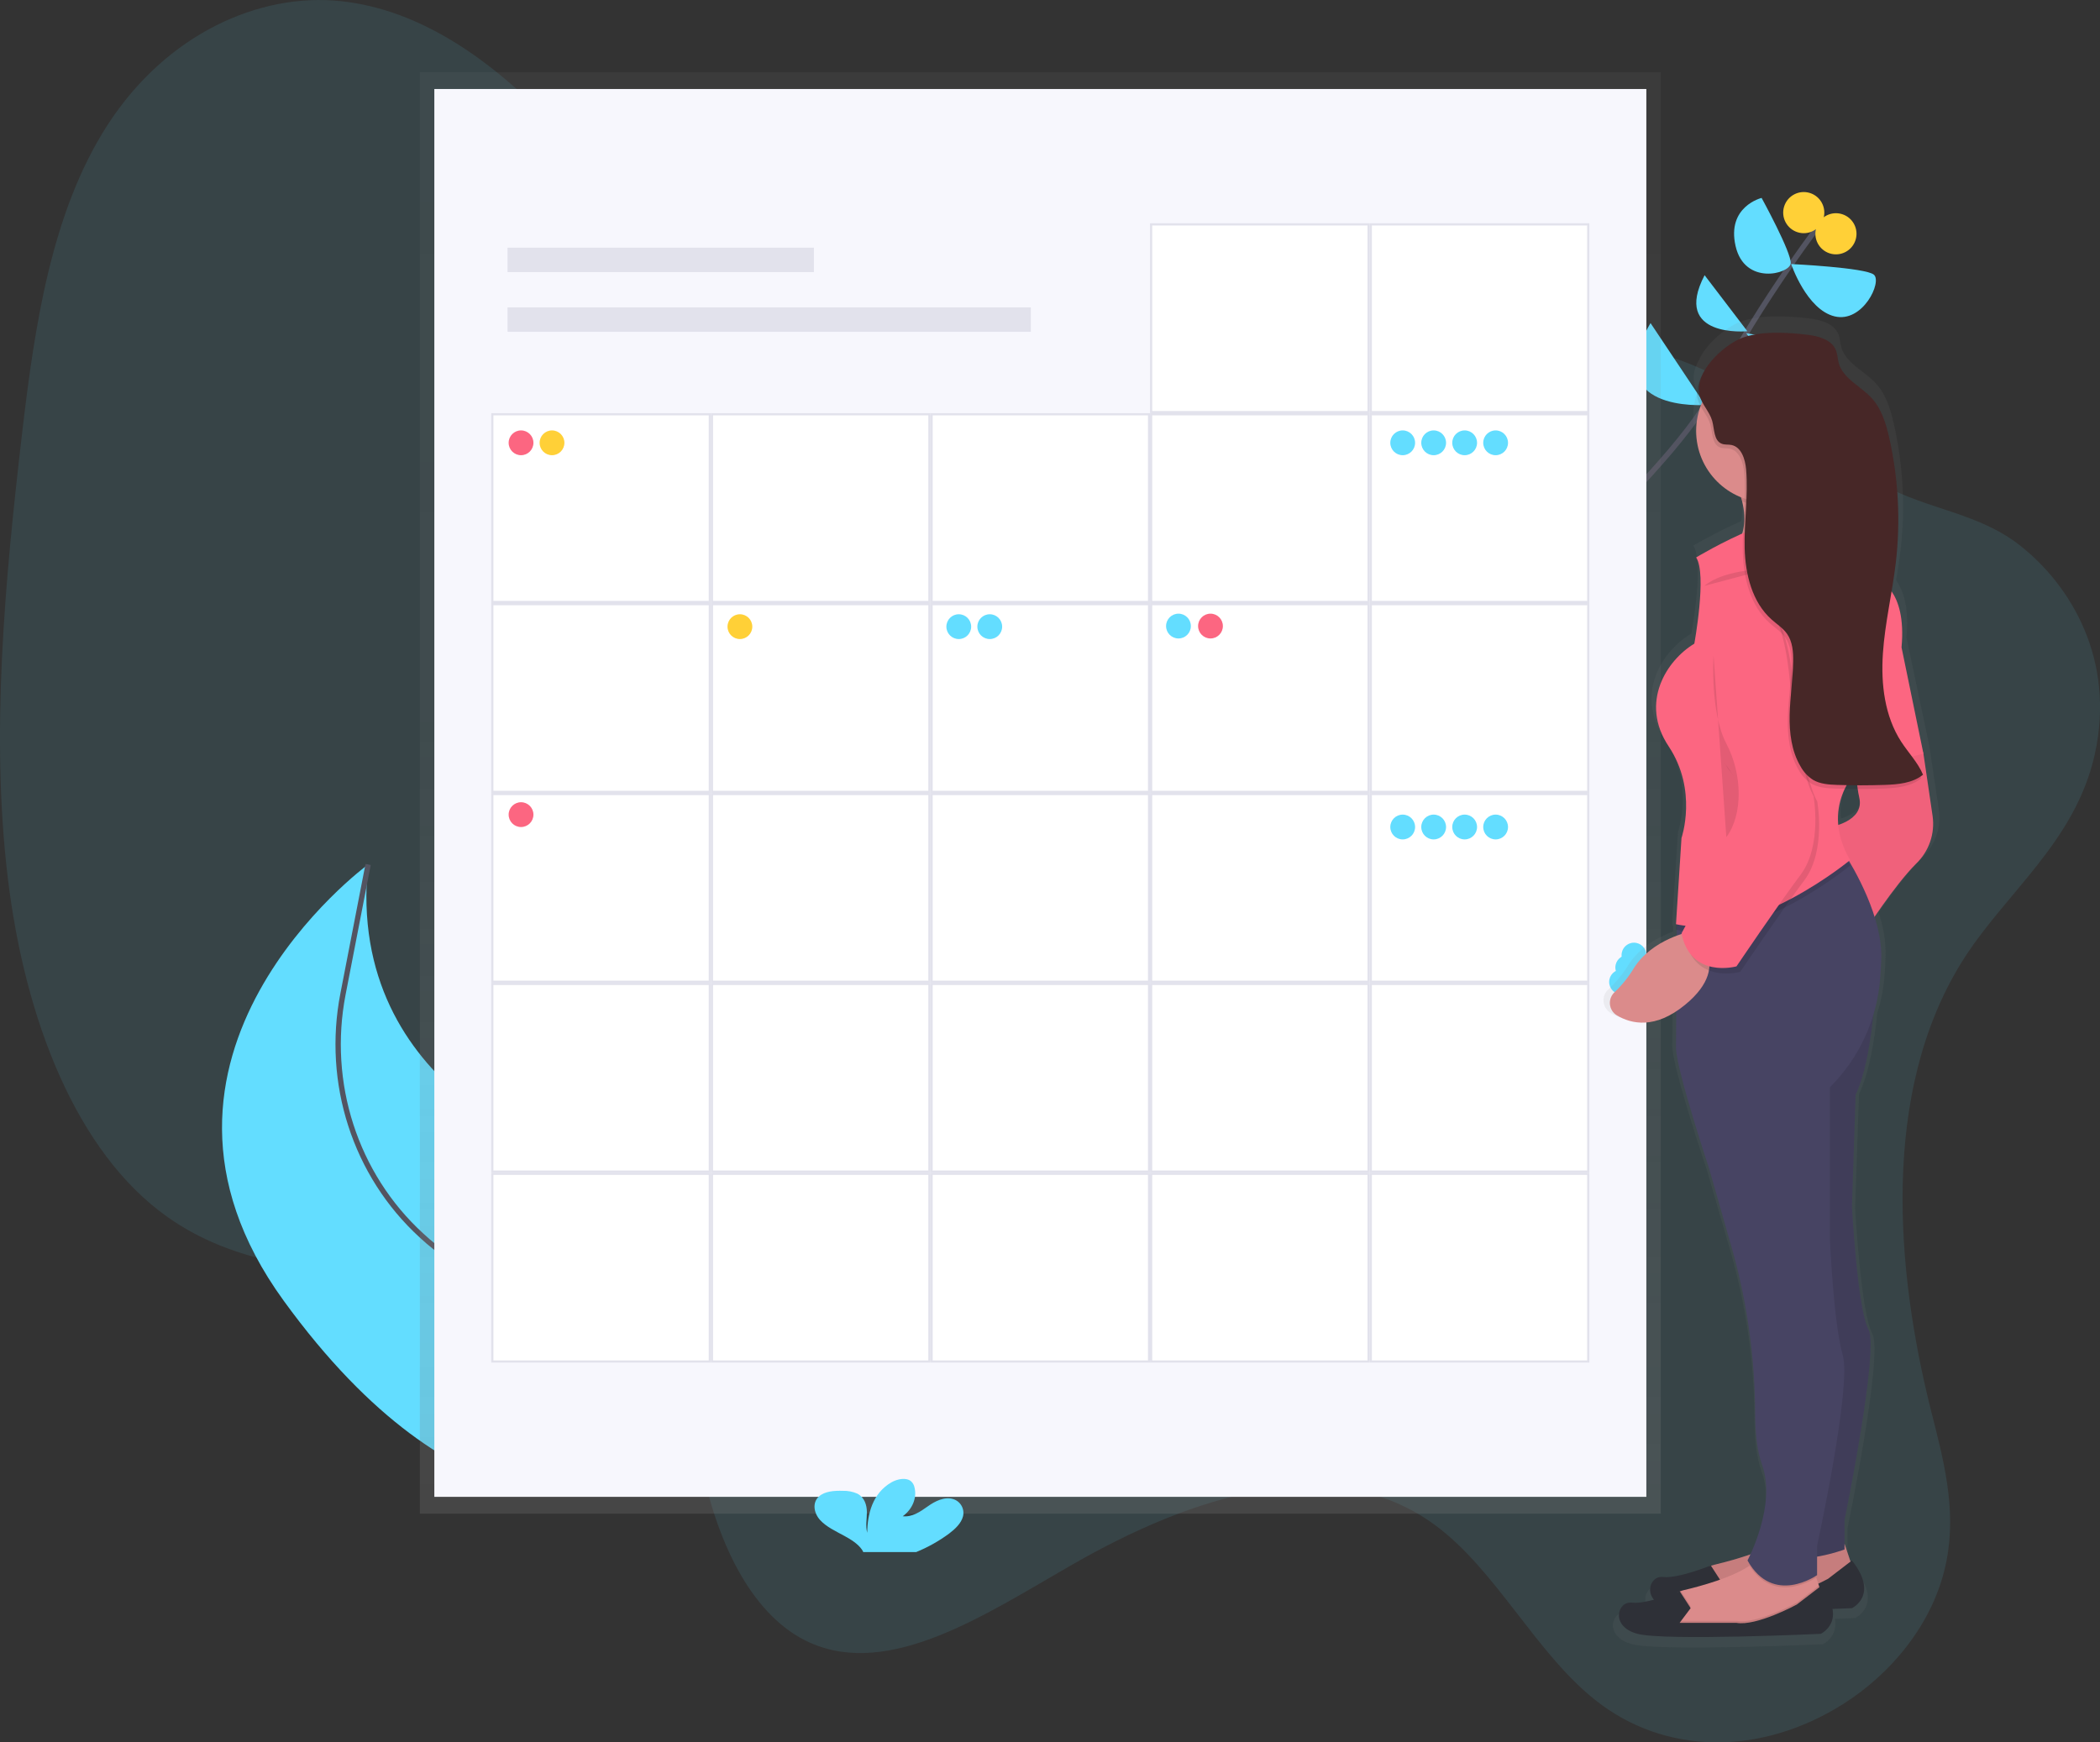 <svg width="787" height="653" viewBox="0 0 787 653" fill="none" xmlns="http://www.w3.org/2000/svg">
<rect x="0" y="0" width="787" height="653" fill="#333333" stroke="none"/>
<g id="undraw_events_2p66 1" clip-path="url(#clip0)">
<path id="Vector" opacity="0.1" d="M735.035 360.825C704.807 409.751 710.471 476.403 723.748 528.958C728.189 546.554 733.308 565.13 729.51 584.822C724.864 608.902 707.928 627.811 690.789 638.64C659.542 658.333 623.861 657.786 597.878 637.197C575.441 619.413 560.665 588.394 537.756 571.563C499.451 543.391 446.85 560.466 401.177 586.796C368.879 605.379 333.328 629.026 303.475 615.637C282.472 606.235 269.375 579.709 263.262 550.844C260.312 536.908 258.527 521.684 251.763 511.067C247.737 504.756 242.203 500.532 236.465 497.066C184.101 465.477 113.253 491.888 62.755 456.116C28.647 431.963 9.259 382.075 2.885 328.73C-3.488 275.385 1.752 218.305 8.313 162.106C12.983 122.15 19.299 79.406 40.261 46.911C62.438 12.541 97.393 -2.83 127.776 0.432C158.16 3.694 184.541 22.954 207.28 46.495C235.699 75.916 261.331 113.491 298.112 122.982C323.165 129.449 350.525 121.963 377.167 117.731C421.65 110.653 465.514 112.683 509.068 115.342C550.763 117.886 592.711 121.05 631.563 135.727C659.053 146.124 680.153 167.765 705.809 181.84C722.533 191.013 741.401 192.179 756.983 204.41C776.177 219.48 792.787 247.294 785.101 282.455C777.774 315.903 751.075 334.862 735.035 360.825Z" fill="#63DDFF"/>
<path id="Vector_2" d="M541.562 250.237C541.562 250.237 623.877 181.228 642.182 146.434C660.487 111.64 683.788 81.657 683.788 81.657" stroke="#535461" stroke-width="2" stroke-miterlimit="10"/>
<path id="Vector_3" d="M672.965 159.44L637.357 151.408C637.357 151.408 645.76 188.983 672.965 159.44Z" fill="#63DDFF"/>
<path id="Vector_4" d="M618.555 121.082L639.044 151.783C639.044 151.783 598.987 154.678 618.555 121.082Z" fill="#63DDFF"/>
<path id="Vector_5" d="M686.975 130.582L654.432 124.874C654.432 124.874 674.872 155.983 686.975 130.582Z" fill="#63DDFF"/>
<path id="Vector_6" d="M638.816 103.143L654.847 124.148C654.847 124.148 626.469 126.839 638.816 103.143Z" fill="#63DDFF"/>
<path id="Vector_7" d="M671.261 98.96C671.261 98.96 698.972 100.281 702.232 102.931C705.492 105.581 698.099 121.115 687.561 118.579C677.023 116.043 671.261 98.96 671.261 98.96Z" fill="#63DDFF"/>
<path id="Vector_8" d="M660.185 74.179C660.185 74.179 671.506 94.817 671.082 98.748C670.658 102.678 653.828 107.09 650.43 92.225C647.031 77.359 660.185 74.179 660.185 74.179Z" fill="#63DDFF"/>
<path id="Vector_9" d="M695.389 89.942C696.671 85.882 694.42 81.551 690.362 80.269C686.304 78.987 681.975 81.239 680.694 85.299C679.412 89.359 681.663 93.689 685.721 94.972C689.779 96.254 694.108 94.002 695.389 89.942Z" fill="#FFD037"/>
<path id="Vector_10" d="M683.327 82.008C684.608 77.948 682.357 73.617 678.299 72.335C674.241 71.053 669.913 73.305 668.631 77.365C667.35 81.425 669.601 85.756 673.659 87.038C677.717 88.32 682.045 86.068 683.327 82.008Z" fill="#FFD037"/>
<path id="Vector_11" d="M284.811 520.754C284.811 520.754 298.022 481.435 214.273 434.034C214.273 434.034 129.235 409.221 137.931 324.009C137.931 324.009 39.903 395.864 106.236 487.395C172.569 578.927 229.823 558.949 229.823 558.949L284.811 520.754Z" fill="#63DDFF"/>
<path id="Vector_12" d="M259.277 538.514C259.277 538.514 218.413 494.327 179.244 477.243C171.419 473.72 164.229 468.929 157.964 463.063C132.992 440.231 122.104 405.78 128.542 372.551L137.956 324.009" stroke="#535461" stroke-width="2" stroke-miterlimit="10"/>
<path id="Vector_13" d="M622.402 27.072H157.353V567.315H622.402V27.072Z" fill="url(#paint0_linear)"/>
<path id="Vector_14" d="M616.99 33.359H162.772V561.012H616.99V33.359Z" fill="#F7F7FD"/>
<path id="Vector_15" d="M305.031 92.836H190.206V101.985H305.031V92.836Z" fill="#E2E2EC"/>
<path id="Vector_16" d="M386.32 115.203H190.206V124.352H386.32V115.203Z" fill="#E2E2EC"/>
<path id="Vector_17" d="M595.238 84.095H513.746V154.45H595.238V84.095Z" fill="white"/>
<path id="Vector_18" d="M594.806 84.502V154.042H514.12V84.502H594.806ZM595.621 83.687H513.305V154.857H595.621V83.687Z" fill="#E2E2EC"/>
<path id="Vector_19" d="M512.931 84.095H431.438V154.45H512.931V84.095Z" fill="white"/>
<path id="Vector_20" d="M512.49 84.502V154.042H431.805V84.502H512.49ZM513.305 83.687H430.99V154.857H513.305V83.687Z" fill="#E2E2EC"/>
<path id="Day1" d="M595.238 155.265H513.746V225.62H595.238V155.265Z" fill="white"/>
<path id="Vector_21" d="M594.806 155.673V225.212H514.12V155.673H594.806ZM595.621 154.857H513.305V226.027H595.621V154.857Z" fill="#E2E2EC"/>
<path id="Vector_22" d="M512.931 155.265H431.438V225.62H512.931V155.265Z" fill="white"/>
<path id="Vector_23" d="M512.49 155.673V225.212H431.805V155.673H512.49ZM513.305 154.857H430.99V226.027H513.305V154.857Z" fill="#E2E2EC"/>
<path id="Vector_24" d="M430.623 155.265H349.131V225.62H430.623V155.265Z" fill="white"/>
<path id="Vector_25" d="M430.216 155.673V225.212H349.531V155.673H430.216ZM431.031 154.857H348.716V226.027H431.031V154.857Z" fill="#E2E2EC"/>
<path id="Vector_26" d="M348.316 155.265H266.824V225.62H348.316V155.265Z" fill="white"/>
<path id="Vector_27" d="M347.909 155.673V225.212H267.223V155.673H347.909ZM348.724 154.857H266.408V226.027H348.724V154.857Z" fill="#E2E2EC"/>
<path id="Day3No" d="M266.009 155.265H184.517V225.62H266.009V155.265Z" fill="white"/>
<path id="Vector_28" d="M265.602 155.673V225.212H184.916V155.673H265.602ZM266.417 154.857H184.101V226.027H266.417V154.857Z" fill="#E2E2EC"/>
<path id="Vector_29" d="M595.238 226.427H513.746V296.782H595.238V226.427Z" fill="white"/>
<path id="Vector_30" d="M594.806 226.843V296.382H514.12V226.843H594.806ZM595.621 226.027H513.305V297.198H595.621V226.027Z" fill="#E2E2EC"/>
<path id="Vector_31" d="M512.931 226.427H431.438V296.782H512.931V226.427Z" fill="white"/>
<path id="Vector_32" d="M512.49 226.843V296.382H431.805V226.843H512.49ZM513.305 226.027H430.99V297.198H513.305V226.027Z" fill="#E2E2EC"/>
<path id="Vector_33" d="M430.623 226.427H349.131V296.782H430.623V226.427Z" fill="white"/>
<path id="Vector_34" d="M430.216 226.843V296.382H349.531V226.843H430.216ZM431.031 226.027H348.716V297.198H431.031V226.027Z" fill="#E2E2EC"/>
<path id="Day5No" d="M348.316 226.427H266.824V296.782H348.316V226.427Z" fill="white"/>
<path id="Vector_35" d="M347.909 226.843V296.382H267.223V226.843H347.909ZM348.724 226.027H266.408V297.198H348.724V226.027Z" fill="#E2E2EC"/>
<path id="Vector_36" d="M266.009 226.427H184.517V296.782H266.009V226.427Z" fill="white"/>
<path id="Vector_37" d="M265.602 226.843V296.382H184.916V226.843H265.602ZM266.417 226.027H184.101V297.198H266.417V226.027Z" fill="#E2E2EC"/>
<path id="Day2" d="M595.238 297.597H513.746V367.952H595.238V297.597Z" fill="white"/>
<path id="Vector_38" d="M594.806 298.005V367.544H514.12V298.005H594.806ZM595.621 297.19H513.305V368.36H595.621V297.19Z" fill="#E2E2EC"/>
<path id="Vector_39" d="M512.931 297.597H431.438V367.952H512.931V297.597Z" fill="white"/>
<path id="Vector_40" d="M512.49 298.005V367.544H431.805V298.005H512.49ZM513.305 297.19H430.99V368.36H513.305V297.19Z" fill="#E2E2EC"/>
<path id="Vector_41" d="M430.623 297.597H349.131V367.952H430.623V297.597Z" fill="white"/>
<path id="Vector_42" d="M430.216 298.005V367.544H349.531V298.005H430.216ZM431.031 297.19H348.716V368.36H431.031V297.19Z" fill="#E2E2EC"/>
<path id="Vector_43" d="M348.316 297.597H266.824V367.952H348.316V297.597Z" fill="white"/>
<path id="Vector_44" d="M347.909 298.005V367.544H267.223V298.005H347.909ZM348.724 297.19H266.408V368.36H348.724V297.19Z" fill="#E2E2EC"/>
<path id="Day4No" d="M266.009 297.597H184.517V367.952H266.009V297.597Z" fill="white"/>
<path id="Vector_45" d="M265.602 298.005V367.544H184.916V298.005H265.602ZM266.417 297.19H184.101V368.36H266.417V297.19Z" fill="#E2E2EC"/>
<path id="Vector_46" d="M595.238 368.759H513.746V439.114H595.238V368.759Z" fill="white"/>
<path id="Vector_47" d="M594.806 369.175V438.706H514.12V369.175H594.806ZM595.621 368.36H513.305V439.522H595.621V368.36Z" fill="#E2E2EC"/>
<path id="Vector_48" d="M512.931 368.759H431.438V439.114H512.931V368.759Z" fill="white"/>
<path id="Vector_49" d="M512.49 369.175V438.706H431.805V369.175H512.49ZM513.305 368.36H430.99V439.522H513.305V368.36Z" fill="#E2E2EC"/>
<path id="Vector_50" d="M430.623 368.759H349.131V439.114H430.623V368.759Z" fill="white"/>
<path id="Vector_51" d="M430.216 369.175V438.706H349.531V369.175H430.216ZM431.031 368.36H348.716V439.522H431.031V368.36Z" fill="#E2E2EC"/>
<path id="Vector_52" d="M348.316 368.759H266.824V439.114H348.316V368.759Z" fill="white"/>
<path id="Vector_53" d="M347.909 369.175V438.706H267.223V369.175H347.909ZM348.724 368.36H266.408V439.522H348.724V368.36Z" fill="#E2E2EC"/>
<path id="Vector_54" d="M266.009 368.759H184.517V439.114H266.009V368.759Z" fill="white"/>
<path id="Vector_55" d="M265.602 369.175V438.706H184.916V369.175H265.602ZM266.417 368.36H184.101V439.522H266.417V368.36Z" fill="#E2E2EC"/>
<path id="Vector_56" d="M595.238 439.93H513.746V510.284H595.238V439.93Z" fill="white"/>
<path id="Vector_57" d="M594.806 440.337V509.877H514.12V440.337H594.806ZM595.621 439.522H513.305V510.692H595.621V439.522Z" fill="#E2E2EC"/>
<path id="Vector_58" d="M512.931 439.93H431.438V510.284H512.931V439.93Z" fill="white"/>
<path id="Vector_59" d="M512.49 440.337V509.877H431.805V440.337H512.49ZM513.305 439.522H430.99V510.692H513.305V439.522Z" fill="#E2E2EC"/>
<path id="Vector_60" d="M430.623 439.93H349.131V510.284H430.623V439.93Z" fill="white"/>
<path id="Vector_61" d="M430.216 440.337V509.877H349.531V440.337H430.216ZM431.031 439.522H348.716V510.692H431.031V439.522Z" fill="#E2E2EC"/>
<path id="Vector_62" d="M348.316 439.93H266.824V510.284H348.316V439.93Z" fill="white"/>
<path id="Vector_63" d="M347.909 440.337V509.877H267.223V440.337H347.909ZM348.724 439.522H266.408V510.692H348.724V439.522Z" fill="#E2E2EC"/>
<path id="Vector_64" d="M266.009 439.93H184.517V510.284H266.009V439.93Z" fill="white"/>
<path id="Vector_65" d="M265.602 440.337V509.877H184.916V440.337H265.602ZM266.417 439.522H184.101V510.692H266.417V439.522Z" fill="#E2E2EC"/>
<path id="Vector_66" d="M355.684 574.784C358.015 573.015 360.207 570.927 360.884 568.383C361.231 567.037 361.047 565.609 360.37 564.394C359.694 563.18 358.576 562.272 357.249 561.86C353.915 560.816 350.354 562.675 347.648 564.608C344.942 566.54 341.853 568.685 338.316 568.285C341.975 565.635 343.72 561.338 342.709 557.432C342.536 556.591 342.109 555.822 341.486 555.231C339.636 553.6 336.279 554.309 334.062 555.581C327.012 559.658 325.048 567.446 325.007 574.483C324.298 571.947 324.893 569.305 324.877 566.695C324.86 564.086 323.988 561.208 321.299 559.805C319.578 559.058 317.714 558.699 315.838 558.753C312.668 558.655 309.139 558.916 306.979 560.808C304.29 563.156 304.991 567.103 307.33 569.688C309.669 572.273 313.23 573.896 316.498 575.681C318.992 577.043 321.519 578.633 323.018 580.786C323.215 581.071 323.379 581.377 323.507 581.699H343.369C347.744 579.913 351.881 577.59 355.684 574.784Z" fill="#63DDFF"/>
<path id="Dot1" d="M195.267 170.611C197.832 170.611 199.912 168.53 199.912 165.963C199.912 163.396 197.832 161.315 195.267 161.315C192.701 161.315 190.621 163.396 190.621 165.963C190.621 168.53 192.701 170.611 195.267 170.611Z" fill="#FC6681"/>
<path id="Dot3" d="M206.872 170.611C209.438 170.611 211.518 168.53 211.518 165.963C211.518 163.396 209.438 161.315 206.872 161.315C204.307 161.315 202.227 163.396 202.227 165.963C202.227 168.53 204.307 170.611 206.872 170.611Z" fill="#FFD037"/>
<path id="Dot6" d="M359.311 239.515C361.876 239.515 363.956 237.434 363.956 234.867C363.956 232.3 361.876 230.219 359.311 230.219C356.745 230.219 354.665 232.3 354.665 234.867C354.665 237.434 356.745 239.515 359.311 239.515Z" fill="#63DDFF"/>
<path id="Dot9" d="M370.924 239.515C373.49 239.515 375.57 237.434 375.57 234.867C375.57 232.3 373.49 230.219 370.924 230.219C368.359 230.219 366.279 232.3 366.279 234.867C366.279 237.434 368.359 239.515 370.924 239.515Z" fill="#63DDFF"/>
<g id="DotPile">
<path id="Vector_67" d="M607.699 372.673C610.265 372.673 612.345 370.592 612.345 368.025C612.345 365.458 610.265 363.378 607.699 363.378C605.134 363.378 603.054 365.458 603.054 368.025C603.054 370.592 605.134 372.673 607.699 372.673Z" fill="#63DDFF"/>
<path id="Vector_68" d="M610.022 367.259C612.588 367.259 614.668 365.178 614.668 362.611C614.668 360.044 612.588 357.963 610.022 357.963C607.456 357.963 605.376 360.044 605.376 362.611C605.376 365.178 607.456 367.259 610.022 367.259Z" fill="#63DDFF"/>
<path id="Vector_69" d="M612.345 362.611C614.91 362.611 616.99 360.53 616.99 357.963C616.99 355.396 614.91 353.315 612.345 353.315C609.779 353.315 607.699 355.396 607.699 357.963C607.699 360.53 609.779 362.611 612.345 362.611Z" fill="#63DDFF"/>
</g>
<path id="Dot3_2" d="M525.677 170.611C528.243 170.611 530.323 168.53 530.323 165.963C530.323 163.396 528.243 161.315 525.677 161.315C523.112 161.315 521.032 163.396 521.032 165.963C521.032 168.53 523.112 170.611 525.677 170.611Z" fill="#63DDFF"/>
<path id="Dot4" d="M537.283 170.611C539.849 170.611 541.928 168.53 541.928 165.963C541.928 163.396 539.849 161.315 537.283 161.315C534.717 161.315 532.637 163.396 532.637 165.963C532.637 168.53 534.717 170.611 537.283 170.611Z" fill="#63DDFF"/>
<path id="Dot7" d="M548.897 170.611C551.462 170.611 553.542 168.53 553.542 165.963C553.542 163.396 551.462 161.315 548.897 161.315C546.331 161.315 544.251 163.396 544.251 165.963C544.251 168.53 546.331 170.611 548.897 170.611Z" fill="#63DDFF"/>
<path id="Dot10" d="M560.502 170.611C563.068 170.611 565.148 168.53 565.148 165.963C565.148 163.396 563.068 161.315 560.502 161.315C557.937 161.315 555.857 163.396 555.857 165.963C555.857 168.53 557.937 170.611 560.502 170.611Z" fill="#63DDFF"/>
<path id="Dot8" d="M525.677 314.607C528.243 314.607 530.323 312.526 530.323 309.959C530.323 307.392 528.243 305.311 525.677 305.311C523.112 305.311 521.032 307.392 521.032 309.959C521.032 312.526 523.112 314.607 525.677 314.607Z" fill="#63DDFF"/>
<path id="Dot11" d="M537.283 314.607C539.849 314.607 541.928 312.526 541.928 309.959C541.928 307.392 539.849 305.311 537.283 305.311C534.717 305.311 532.637 307.392 532.637 309.959C532.637 312.526 534.717 314.607 537.283 314.607Z" fill="#63DDFF"/>
<path id="Dot12" d="M548.897 314.607C551.462 314.607 553.542 312.526 553.542 309.959C553.542 307.392 551.462 305.311 548.897 305.311C546.331 305.311 544.251 307.392 544.251 309.959C544.251 312.526 546.331 314.607 548.897 314.607Z" fill="#63DDFF"/>
<path id="Dot13" d="M560.502 314.607C563.068 314.607 565.148 312.526 565.148 309.959C565.148 307.392 563.068 305.311 560.502 305.311C557.937 305.311 555.857 307.392 555.857 309.959C555.857 312.526 557.937 314.607 560.502 314.607Z" fill="#63DDFF"/>
<path id="Dot14" d="M441.645 239.296C444.211 239.296 446.291 237.215 446.291 234.648C446.291 232.081 444.211 230 441.645 230C439.08 230 437 232.081 437 234.648C437 237.215 439.08 239.296 441.645 239.296Z" fill="#63DDFF"/>
<path id="Dot5" d="M277.289 239.515C279.854 239.515 281.934 237.434 281.934 234.867C281.934 232.3 279.854 230.219 277.289 230.219C274.723 230.219 272.643 232.3 272.643 234.867C272.643 237.434 274.723 239.515 277.289 239.515Z" fill="#FFD037"/>
<path id="Dot2" d="M195.267 309.967C197.832 309.967 199.912 307.886 199.912 305.319C199.912 302.752 197.832 300.671 195.267 300.671C192.701 300.671 190.621 302.752 190.621 305.319C190.621 307.886 192.701 309.967 195.267 309.967Z" fill="#FC6681"/>
<path id="Dot15" d="M453.646 239.296C456.211 239.296 458.291 237.215 458.291 234.648C458.291 232.081 456.211 230 453.646 230C451.08 230 449 232.081 449 234.648C449 237.215 451.08 239.296 453.646 239.296Z" fill="#FC6681"/>
<path id="Vector_70" d="M603.689 379.686C608.783 382.695 616.729 384.652 626.795 378.186L626.697 392.505C627.414 402.29 639.55 438.095 639.55 438.095L648.107 467.532C654.239 488.328 657.405 509.885 657.512 531.567C657.512 538.751 658.18 546.155 660.242 551.724C664.798 564.045 658.449 579.922 655.695 585.834C651.058 587.401 646.344 588.729 641.571 589.813C641.141 589.911 640.719 590.04 640.307 590.196L640.25 590.115C640.25 590.115 627.406 595.211 621.701 594.51C617.447 593.988 614.782 599.296 618.115 603.202C614.969 604.017 611.742 604.596 609.566 604.327C603.861 603.626 601 613.444 611.709 616.249C622.418 619.054 683.095 616.249 683.095 616.249C684.802 615.395 686.176 613.997 687.002 612.276C687.829 610.555 688.06 608.608 687.659 606.741C692.321 606.562 695.231 606.423 695.231 606.423C695.231 606.423 705.94 601.53 695.231 588.182L694.66 588.614L692.37 581.871V572.762C692.37 572.762 705.932 507.528 701.653 499.814C697.374 492.1 695.231 452.821 695.231 452.821L696.681 410.036C700.553 402.045 702.533 389.52 703.535 379.727C704.992 375.055 705.911 370.232 706.274 365.351C706.445 363.051 706.584 360.638 706.673 358.134C706.709 352.643 705.811 347.186 704.016 341.997C708.091 336.126 714.717 327.05 720.186 321.685C728.752 313.27 726.608 303.444 726.608 303.444L723.039 279.593L714.473 238.911C715.549 227.626 713.193 221.127 710.593 217.457C711.213 213.812 711.791 210.167 712.223 206.506C714.122 190.585 713.276 174.455 709.721 158.82C708.483 153.365 706.795 147.771 702.973 143.637C698.645 138.956 691.62 136.102 690.006 129.97C689.607 128.446 689.591 126.823 689.012 125.355C687.447 121.343 682.492 119.884 678.156 119.362C670.43 118.424 659.256 117.731 651.832 120.748C646.648 122.868 639.509 128.707 636.673 134.969C635.043 137.847 634.285 140.873 634.977 143.719C635.251 144.767 635.665 145.774 636.208 146.711C635.102 149.711 634.539 152.883 634.545 156.08C634.571 161.576 636.25 166.937 639.364 171.464C642.478 175.992 646.882 179.477 652.003 181.465C652.174 182.003 652.329 182.533 652.459 183.055C652.784 184.311 653.018 185.589 653.16 186.879C653.022 189.325 652.867 191.845 652.753 194.332C652.671 194.674 652.584 195.011 652.492 195.343C646.352 198.063 640.367 201.117 634.562 204.492C638.849 210.804 633.845 237.46 633.845 237.46C623.135 243.771 612.426 259.908 623.853 276.739C635.279 293.569 628.849 311.802 628.849 311.802L627.064 339.225V339.274L626.705 344.761H626.844L626.705 346.841L627.015 346.898V349.132C622.003 350.975 614.676 354.693 610.307 361.567C608.242 364.949 605.727 368.035 602.834 370.741C602.169 371.316 601.651 372.043 601.324 372.859C600.997 373.676 600.871 374.559 600.954 375.434C601.038 376.31 601.33 377.153 601.806 377.892C602.282 378.632 602.928 379.247 603.689 379.686ZM689.884 306.82C689.454 302.075 690.331 297.304 692.419 293.023C694.098 293.055 695.779 293.074 697.464 293.08C697.635 294.262 697.839 295.387 698.083 296.415C699.534 302.596 693.739 305.556 689.876 306.812L689.884 306.82Z" fill="url(#paint1_linear)"/>
<path id="Vector_71" d="M691.294 578.674L694.041 586.918L685.076 595.888L655.54 602.762L634.244 600.699L635.621 593.14C636.028 591.515 636.875 590.033 638.068 588.858C639.261 587.683 640.755 586.859 642.386 586.478C651.139 584.423 667.83 579.726 671.335 573.211L691.294 578.674Z" fill="#DB8B8B"/>
<path id="Vector_72" opacity="0.1" d="M691.294 578.674L694.041 586.918L685.076 595.888L655.54 602.762L634.244 600.699L635.621 593.14C636.028 591.515 636.875 590.033 638.068 588.858C639.261 587.683 640.755 586.859 642.386 586.478C651.139 584.423 667.83 579.726 671.335 573.211L691.294 578.674Z" fill="black"/>
<path id="Vector_73" d="M641.147 598.603L645.271 593.107L641.147 586.739C641.147 586.739 628.783 591.729 623.29 591.044C617.797 590.359 615.051 600.014 625.352 602.729C635.654 605.444 694.041 602.729 694.041 602.729C694.041 602.729 704.342 597.918 694.041 584.863L685.076 591.737C685.076 591.737 669.965 599.981 662.41 598.611L641.147 598.603Z" fill="#2E3037"/>
<path id="Vector_74" d="M622.597 610.272L643.894 612.335L673.429 605.461L682.394 596.491L681.669 594.306L680.642 591.24L679.615 588.255L659.696 582.759C658.679 584.421 657.282 585.818 655.621 586.836C649.15 591.264 637.528 594.461 630.707 596.059C630.43 596.127 630.158 596.211 629.892 596.312C628.447 596.797 627.148 597.639 626.114 598.759C625.08 599.879 624.344 601.242 623.975 602.721L622.597 610.272Z" fill="#DB8B8B"/>
<path id="Vector_75" opacity="0.1" d="M622.597 610.272L643.894 612.335L673.429 605.461L682.394 596.491L681.669 594.306L673.47 600.617C673.47 600.617 658.36 608.861 650.805 607.491H629.468L633.592 601.995L629.892 596.287C628.447 596.773 627.148 597.614 626.114 598.735C625.08 599.855 624.344 601.217 623.975 602.696L622.597 610.272Z" fill="black"/>
<path id="Vector_76" d="M629.468 608.225L633.592 602.729L629.468 596.361C629.468 596.361 617.104 601.351 611.611 600.666C606.118 599.981 603.372 609.636 613.673 612.351C623.975 615.066 682.362 612.351 682.362 612.351C682.362 612.351 692.663 607.54 682.362 594.485L673.397 601.359C673.397 601.359 658.287 609.603 650.731 608.233L629.468 608.225Z" fill="#2E3037"/>
<path id="Vector_77" d="M646.64 209.621C646.64 209.621 679.615 213.054 674.807 199.314C673.462 195.418 673.112 191.247 673.788 187.181C674.643 182.139 676.636 177.359 679.615 173.204L648.702 178.015C650.554 181.114 651.964 184.457 652.891 187.947C656.575 202.519 646.64 209.621 646.64 209.621Z" fill="#DB8B8B"/>
<path id="Vector_78" d="M702.965 366.313C702.965 366.313 702.28 395.864 695.41 410.297L694.033 452.218C694.033 452.218 696.094 490.706 700.218 498.265C704.342 505.824 691.253 569.737 691.253 569.737V580.737C691.253 580.737 669.248 588.981 663.087 579.359L669.273 497.572L666.526 384.179L702.965 366.313Z" fill="#474463"/>
<path id="Vector_79" opacity="0.1" d="M702.965 366.313C702.965 366.313 702.28 395.864 695.41 410.297L694.033 452.218C694.033 452.218 696.094 490.706 700.218 498.265C704.342 505.824 691.253 569.737 691.253 569.737V580.737C691.253 580.737 669.248 588.981 663.087 579.359L669.273 497.572L666.526 384.179L702.965 366.313Z" fill="black"/>
<path id="Vector_80" d="M716.706 271.471L720.83 282.471L724.261 305.841C724.725 309.097 724.405 312.416 723.329 315.523C722.254 318.631 720.452 321.436 718.075 323.707C709.835 331.951 698.841 349.132 698.841 349.132L685.801 309.992C685.801 309.992 698.841 307.929 696.795 298.992C694.75 290.055 695.41 273.501 695.41 273.501L716.706 271.471Z" fill="#FC6681"/>
<path id="Vector_81" opacity="0.05" d="M716.706 271.471L720.83 282.471L724.261 305.841C724.725 309.097 724.405 312.416 723.329 315.523C722.254 318.631 720.452 321.436 718.075 323.707C709.835 331.951 698.841 349.132 698.841 349.132L685.801 309.992C685.801 309.992 698.841 307.929 696.795 298.992C694.75 290.055 695.41 273.501 695.41 273.501L716.706 271.471Z" fill="black"/>
<path id="Vector_82" opacity="0.1" d="M655.654 586.845C664.464 600.707 678.181 592.854 680.609 591.289L679.615 588.255L659.696 582.759C658.689 584.42 657.304 585.82 655.654 586.845Z" fill="black"/>
<path id="Vector_83" d="M628.099 393.116C628.783 402.738 640.462 437.785 640.462 437.785L648.702 466.627C654.606 487.02 657.654 508.134 657.757 529.365C657.757 536.402 658.401 543.66 660.389 549.115C665.882 564.233 654.896 584.855 654.896 584.855C664.513 602.036 680.976 590.351 680.976 590.351V579.359C680.976 579.359 694.016 519.564 690.593 507.887C687.17 496.21 685.785 464.588 685.785 464.588V407.508C696.788 396.539 703.479 381.974 704.636 366.476C704.799 364.226 704.929 361.861 705.019 359.406C705.573 343.913 694.978 325.721 690.838 319.247C689.843 317.681 689.208 316.801 689.208 316.801L628.555 340.872L628.417 340.929V343.277V348.472L628.099 393.116Z" fill="#474463"/>
<path id="Vector_84" opacity="0.1" d="M648.702 178.007C650.554 181.106 651.964 184.449 652.891 187.939C656.249 189.214 659.828 189.803 663.417 189.671C667.006 189.539 670.532 188.69 673.788 187.173C674.644 182.134 676.637 177.357 679.615 173.204L648.702 178.007Z" fill="black"/>
<path id="Vector_85" d="M662.443 188.306C677.238 188.306 689.232 176.306 689.232 161.503C689.232 146.7 677.238 134.7 662.443 134.7C647.648 134.7 635.654 146.7 635.654 161.503C635.654 176.306 647.648 188.306 662.443 188.306Z" fill="#DB8B8B"/>
<path id="Vector_86" opacity="0.1" d="M628.099 348.447L628.392 348.504C657.194 354.432 693.356 324.392 693.356 324.392C692.387 322.757 691.55 321.048 690.854 319.279C689.86 317.714 689.224 316.833 689.224 316.833L628.571 340.904L628.417 343.31L628.099 348.447Z" fill="black"/>
<path id="Vector_87" d="M635.654 208.928C635.654 208.928 674.122 185.558 686.486 195.18L703.658 217.196C703.658 217.196 714.652 220.629 712.623 242.621L720.83 282.471L696.103 288.66C696.103 288.66 681.677 302.408 693.356 322.337C693.356 322.337 656.95 352.573 628.099 346.392L630.161 314.093C630.161 314.093 636.347 296.227 625.352 279.731C614.358 263.235 624.668 247.432 634.969 241.243C634.969 241.235 639.77 215.117 635.654 208.928Z" fill="#FC6681"/>
<g id="leftarm">
<path id="Vector_88" d="M633.592 349.132C633.592 349.132 619.166 351.88 612.296 362.88C610.314 366.18 607.896 369.197 605.108 371.85C604.48 372.419 603.994 373.127 603.688 373.916C603.381 374.706 603.263 375.556 603.342 376.4C603.421 377.243 603.696 378.057 604.143 378.776C604.591 379.495 605.2 380.1 605.923 380.542C611.375 383.804 620.267 385.834 631.497 376.604C650.764 360.817 633.592 349.132 633.592 349.132Z" fill="#DB8B8B"/>
<path id="Vector_89" opacity="0.1" d="M654.888 221.991C654.888 221.991 668.629 220.613 672.06 256.353C675.491 292.093 681.025 300.337 681.025 300.337C681.025 300.337 684.456 318.896 676.217 329.888C667.977 340.88 652.174 364.25 652.174 364.25C652.174 364.25 635.002 369.061 631.571 351.88L652.867 312.022C652.867 312.022 656.298 298.274 648.058 288.652C639.819 279.03 633.592 215.117 654.888 221.991Z" fill="black"/>
<path id="Vector_90" d="M653.486 219.928C653.486 219.928 667.227 218.55 670.658 254.29C674.089 290.03 679.623 298.274 679.623 298.274C679.623 298.274 683.054 316.833 674.815 327.825C666.575 338.817 650.772 362.187 650.772 362.187C650.772 362.187 633.6 366.998 630.169 349.817L651.465 309.959C651.465 309.959 654.896 296.211 646.656 286.589C638.417 276.967 632.215 213.054 653.486 219.928Z" fill="#FC6681"/>
</g>
<path id="Vector_91" opacity="0.1" d="M642.174 245.695C642.174 245.695 640.805 266.978 646.966 278.688C653.128 290.397 653.152 305.491 646.966 313.751" fill="black"/>
<path id="Vector_92" opacity="0.1" d="M638.743 219.586C638.743 219.586 644.236 214.09 660.039 213.397C675.842 212.704 682.704 207.901 682.704 207.901" fill="black"/>
<path id="Vector_93" opacity="0.1" d="M676.95 126.872C681.123 127.386 685.915 128.821 687.398 132.743C687.953 134.186 687.969 135.776 688.352 137.269C689.909 143.27 696.665 146.067 700.83 150.658C704.505 154.735 706.127 160.19 707.35 165.531C710.779 180.847 711.606 196.632 709.795 212.222C708.458 223.638 705.72 234.842 704.954 246.291C704.187 257.739 705.589 269.783 711.84 279.405C714.53 283.539 718.083 287.176 719.99 291.726C716.054 294.923 710.618 295.379 705.54 295.551C699.634 295.752 693.726 295.752 687.814 295.551C684.717 295.445 681.481 295.241 678.808 293.675C676.829 292.409 675.203 290.661 674.081 288.595C670.699 282.887 669.851 275.956 670.006 269.302C670.161 262.648 671.204 256.027 671.327 249.365C671.392 245.736 671.106 241.879 669.02 238.911C667.512 236.767 665.222 235.323 663.266 233.586C655.931 227.063 653.388 216.609 653.144 206.783C652.899 196.958 654.521 187.115 653.69 177.322C653.364 173.49 651.929 168.883 648.164 168.141C646.974 167.904 645.719 168.141 644.578 167.684C641.554 166.518 641.848 162.253 640.984 159.13C640.014 155.624 637.023 152.917 636.184 149.345C634.203 141.028 644.782 131.104 651.718 128.209C658.767 125.257 669.517 125.959 676.95 126.872Z" fill="black"/>
<path id="Vector_94" d="M677.635 125.502C681.807 126.016 686.6 127.451 688.083 131.373C688.637 132.816 688.653 134.406 689.037 135.899C690.593 141.9 697.35 144.697 701.514 149.288C705.19 153.365 706.812 158.82 708.034 164.161C711.464 179.477 712.29 195.262 710.479 210.852C709.143 222.268 706.404 233.472 705.638 244.921C704.872 256.369 706.274 268.413 712.525 278.035C715.214 282.169 718.768 285.806 720.675 290.356C716.739 293.553 711.302 294.009 706.225 294.181C700.319 294.382 694.41 294.382 688.499 294.181C685.402 294.075 682.166 293.871 679.493 292.305C677.513 291.039 675.887 289.291 674.766 287.225C671.384 281.517 670.536 274.586 670.691 267.932C670.846 261.278 671.889 254.657 672.011 247.995C672.076 244.366 671.791 240.509 669.705 237.541C668.197 235.397 665.907 233.953 663.951 232.217C656.616 225.693 654.073 215.239 653.828 205.414C653.584 195.588 655.206 185.746 654.374 175.952C654.048 172.12 652.614 167.513 648.849 166.771C647.659 166.534 646.404 166.771 645.263 166.314C642.239 165.148 642.532 160.883 641.669 157.76C640.699 154.254 637.708 151.547 636.868 147.975C634.888 139.658 645.466 129.734 652.402 126.839C659.452 123.879 670.202 124.581 677.635 125.502Z" fill="#472727"/>
</g>
<defs>
<linearGradient id="paint0_linear" x1="389.881" y1="567.307" x2="389.881" y2="27.072" gradientUnits="userSpaceOnUse">
<stop stop-color="#808080" stop-opacity="0.25"/>
<stop offset="0.54" stop-color="#808080" stop-opacity="0.12"/>
<stop offset="1" stop-color="#808080" stop-opacity="0.1"/>
</linearGradient>
<linearGradient id="paint1_linear" x1="-229497" y1="402695" x2="-229497" y2="97401" gradientUnits="userSpaceOnUse">
<stop stop-color="#808080" stop-opacity="0.25"/>
<stop offset="0.54" stop-color="#808080" stop-opacity="0.12"/>
<stop offset="1" stop-color="#808080" stop-opacity="0.1"/>
</linearGradient>
<clipPath id="clip0">
<rect width="787" height="653" fill="white"/>
</clipPath>
</defs>
</svg>
